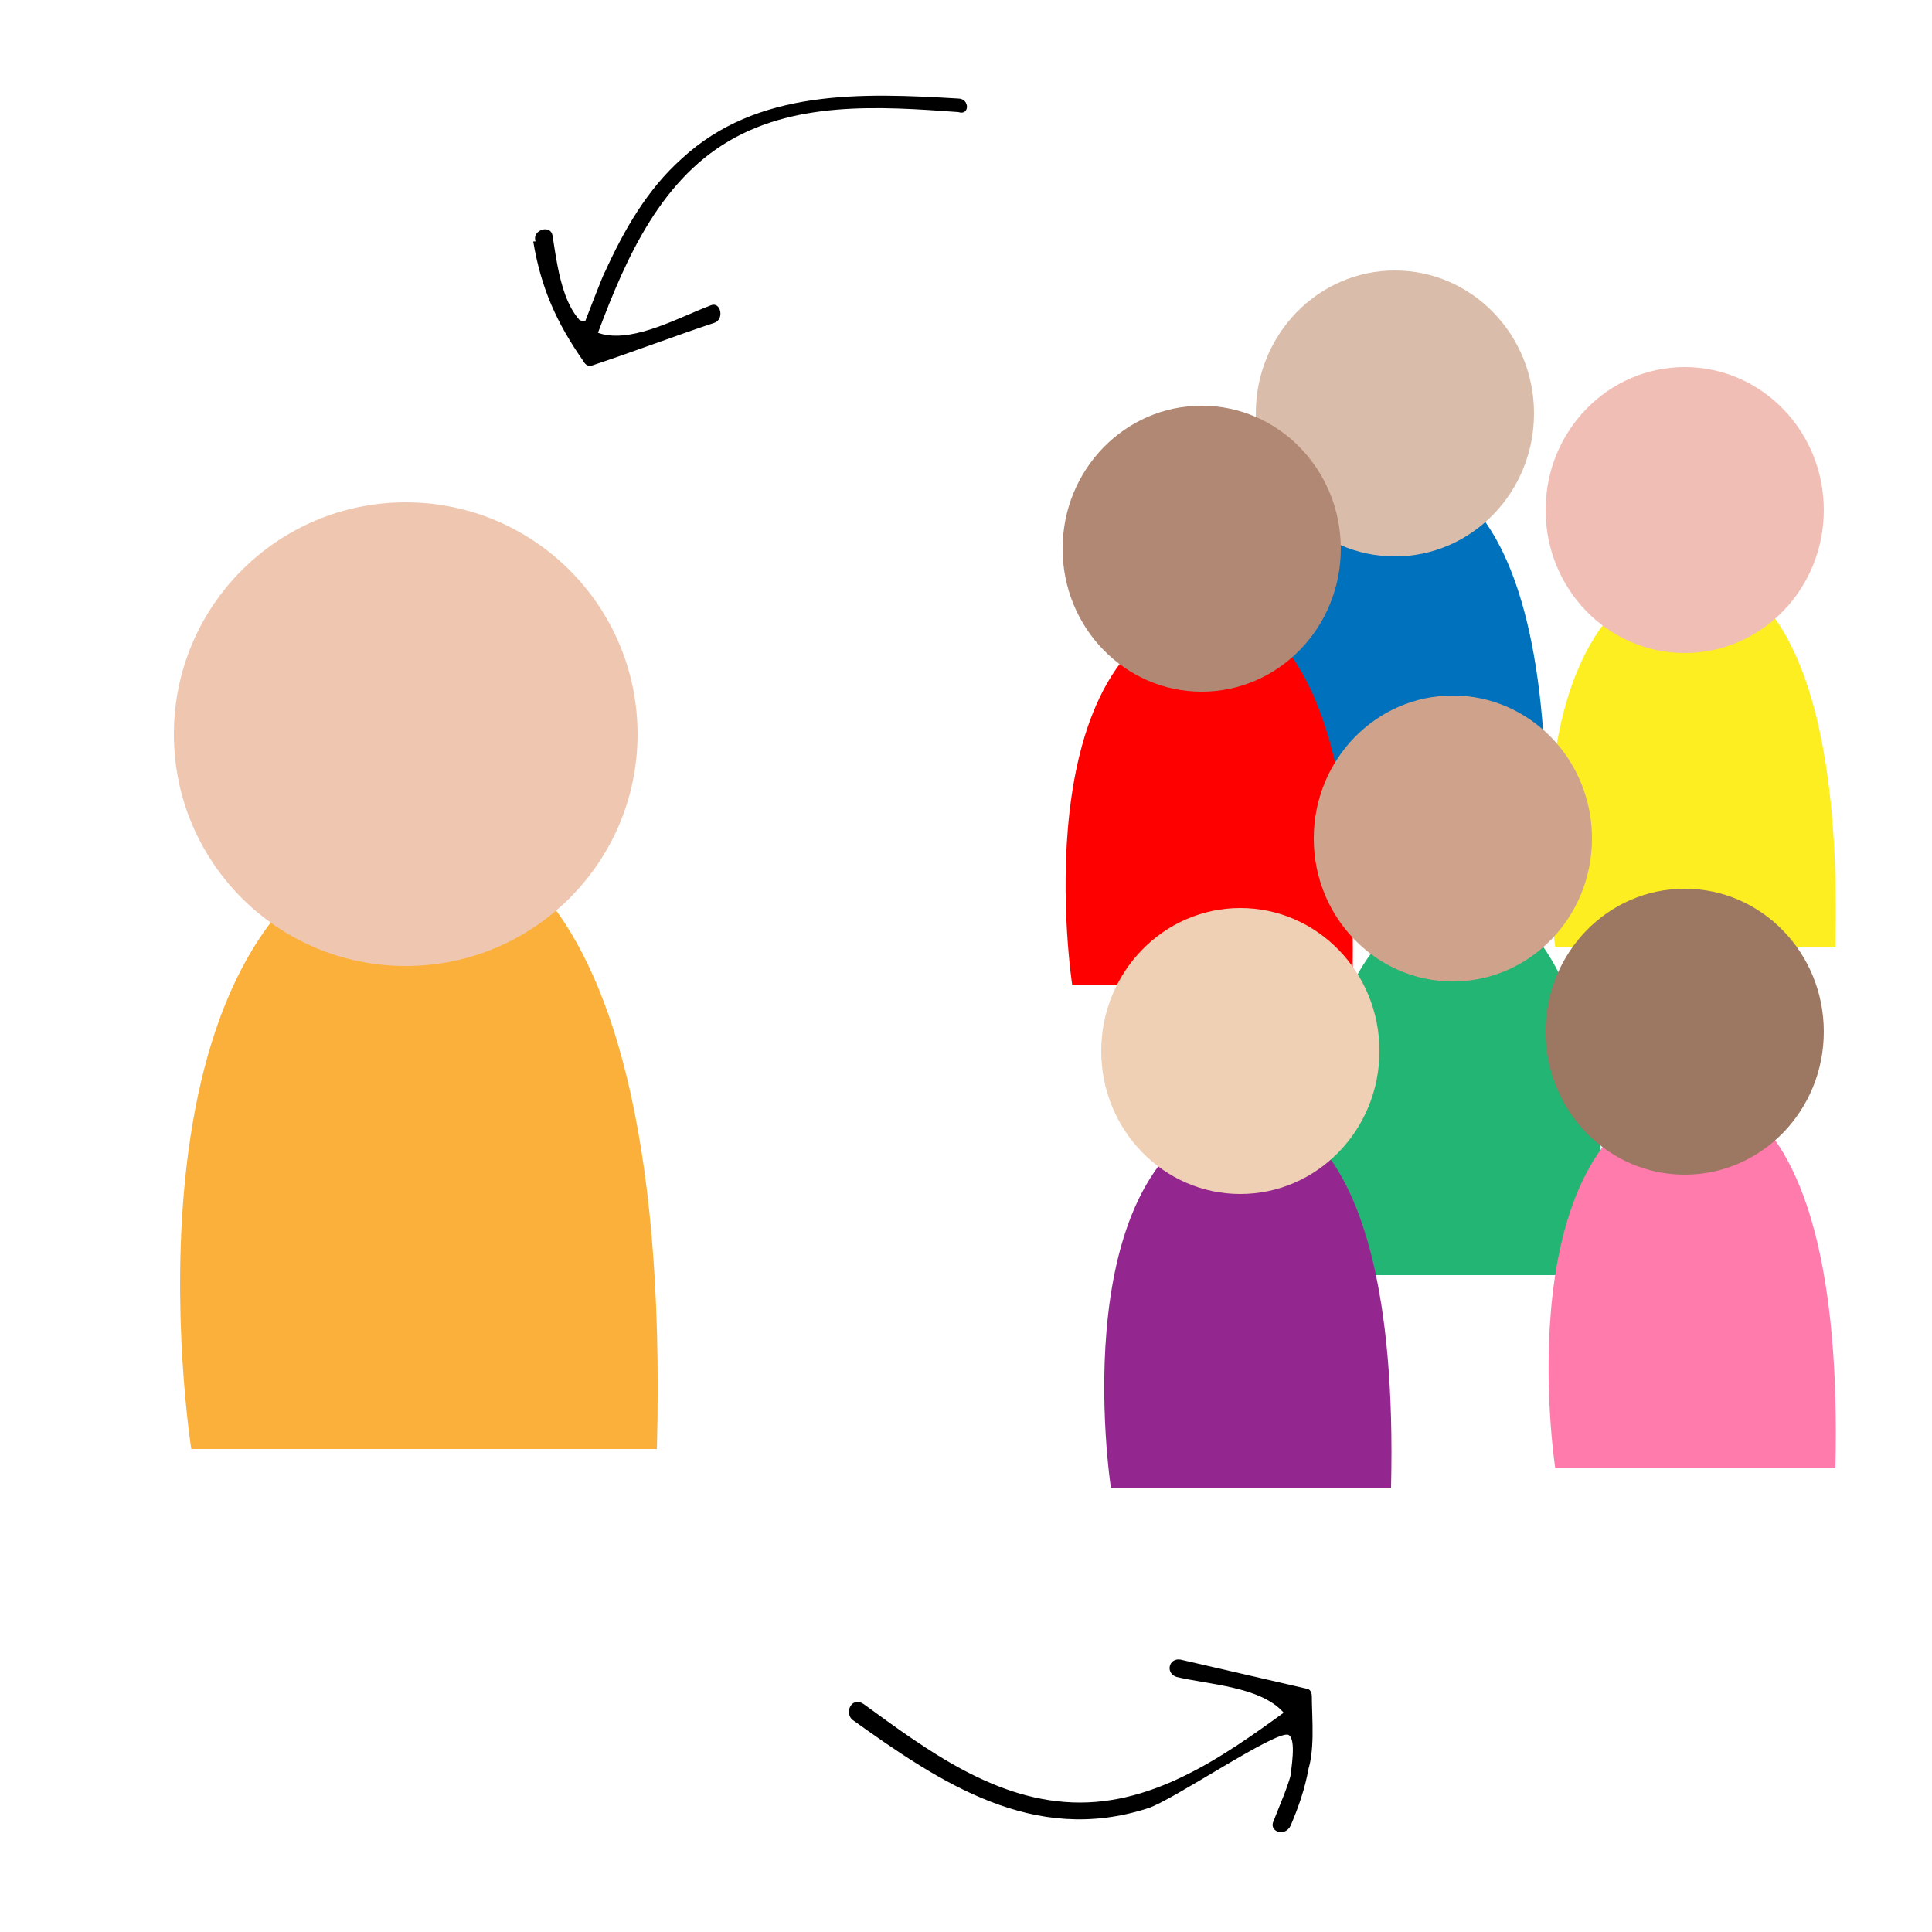 <?xml version="1.0" encoding="utf-8"?>
<!-- Generator: Adobe Illustrator 22.0.1, SVG Export Plug-In . SVG Version: 6.00 Build 0)  -->
<svg version="1.1" id="Layer_1" xmlns="http://www.w3.org/2000/svg" xmlns:xlink="http://www.w3.org/1999/xlink" x="0px" y="0px"
	 viewBox="0 0 100 100" style="enable-background:new 0 0 100 100;" xml:space="preserve">
<style type="text/css">
	.st0{fill:#FBB03B;}
	.st1{fill:#EFC7B0;}
	.st2{fill:#0071BC;}
	.st3{fill:#DABCAA;}
	.st4{fill:#FCEE21;}
	.st5{fill:#F0BEB4;}
	.st6{fill:#FF0000;}
	.st7{fill:#B08874;}
	.st8{fill:#22B573;}
	.st9{fill:#CEA28B;}
	.st10{fill:#93278F;}
	.st11{fill:#F0D0B4;}
	.st12{fill:#FF7BAC;}
	.st13{fill:#9C7761;}
</style>
<g>
	<path class="st0" d="M9.9,75c0,0-4.5-28.5,11.6-32.1c0,0,13.4-1.8,12.5,32.1H9.9z"/>
	<g>
		<circle class="st1" cx="21" cy="38" r="12"/>
	</g>
</g>
<g>
	<path class="st2" d="M65.5,44c0,0-2.7-17.5,7-19.6c0,0,8-1.1,7.5,19.6H65.5z"/>
	<g>
		<ellipse class="st3" cx="72.2" cy="21.4" rx="7.2" ry="7.4"/>
	</g>
</g>
<g>
	<path class="st4" d="M80.5,49c0,0-2.7-17.5,7-19.6c0,0,8-1.1,7.5,19.6H80.5z"/>
	<g>
		<ellipse class="st5" cx="87.2" cy="26.4" rx="7.2" ry="7.4"/>
	</g>
</g>
<g>
	<path class="st6" d="M55.5,51c0,0-2.7-17.5,7-19.6c0,0,8-1.1,7.5,19.6H55.5z"/>
	<g>
		<ellipse class="st7" cx="62.2" cy="28.4" rx="7.2" ry="7.4"/>
	</g>
</g>
<g>
	<path class="st8" d="M68.5,66c0,0-2.7-17.5,7-19.6c0,0,8-1.1,7.5,19.6H68.5z"/>
	<g>
		<ellipse class="st9" cx="75.2" cy="43.4" rx="7.2" ry="7.4"/>
	</g>
</g>
<g>
	<path class="st10" d="M57.5,77c0,0-2.7-17.5,7-19.6c0,0,8-1.1,7.5,19.6H57.5z"/>
	<g>
		<ellipse class="st11" cx="64.2" cy="54.4" rx="7.2" ry="7.4"/>
	</g>
</g>
<g>
	<path class="st12" d="M80.5,76c0,0-2.7-17.5,7-19.6c0,0,8-1.1,7.5,19.6H80.5z"/>
	<g>
		<ellipse class="st13" cx="87.2" cy="53.4" rx="7.2" ry="7.4"/>
	</g>
</g>
<g>
	<g>
		<path d="M49.6,5.1c-5-0.3-10.4-0.5-14.3,3.1c-1.8,1.6-3,3.7-4,5.9c0-0.1-1,2.5-1,2.5c-1.2,0.2-1.6-3.3-1.8-4.3
			c-0.3,0.1-0.6,0.2-0.9,0.2c0.4,2.4,1.2,4.2,2.6,6.2c0.1,0.2,0.3,0.3,0.5,0.2c2.1-0.7,4.2-1.5,6.3-2.2c0.5-0.2,0.3-1.1-0.2-0.9
			c-1.6,0.6-3.9,1.9-5.6,1.5c-2-0.5-2.3-3.2-2.6-5.1c-0.1-0.6-1-0.3-0.9,0.2c0.3,2.2,1,3.8,2.2,5.6c0.2,0.3,0.7,0.3,0.8-0.1
			c1.4-3.8,3.1-8.1,6.7-10.4c3.6-2.3,8.1-2,12.2-1.7C50.2,6,50.2,5.1,49.6,5.1L49.6,5.1z"/>
	</g>
</g>
<g>
	<g>
		<path d="M44.1,89c4.6,3.3,9.4,6.5,15.3,4.6c1.3-0.4,6.7-4.1,7.3-3.8c0.8,0.5-1,5.6,0.9,2.1c0.5-1.1,0.3-3,0.3-4.1
			c0-0.2-0.1-0.4-0.3-0.4c-2.2-0.5-4.3-1-6.5-1.5c-0.6-0.1-0.8,0.7-0.2,0.9c1.7,0.4,4.3,0.5,5.5,1.8c1.4,1.6,0.2,3.9-0.5,5.7
			c-0.2,0.5,0.6,0.8,0.9,0.2c0.9-2.1,1.2-3.7,1.1-6c0-0.3-0.4-0.6-0.7-0.4c-3.3,2.4-7,5.2-11.3,5.2c-4.3,0-7.9-2.7-11.2-5.1
			C44.1,87.8,43.7,88.6,44.1,89L44.1,89z"/>
	</g>
</g>
</svg>
